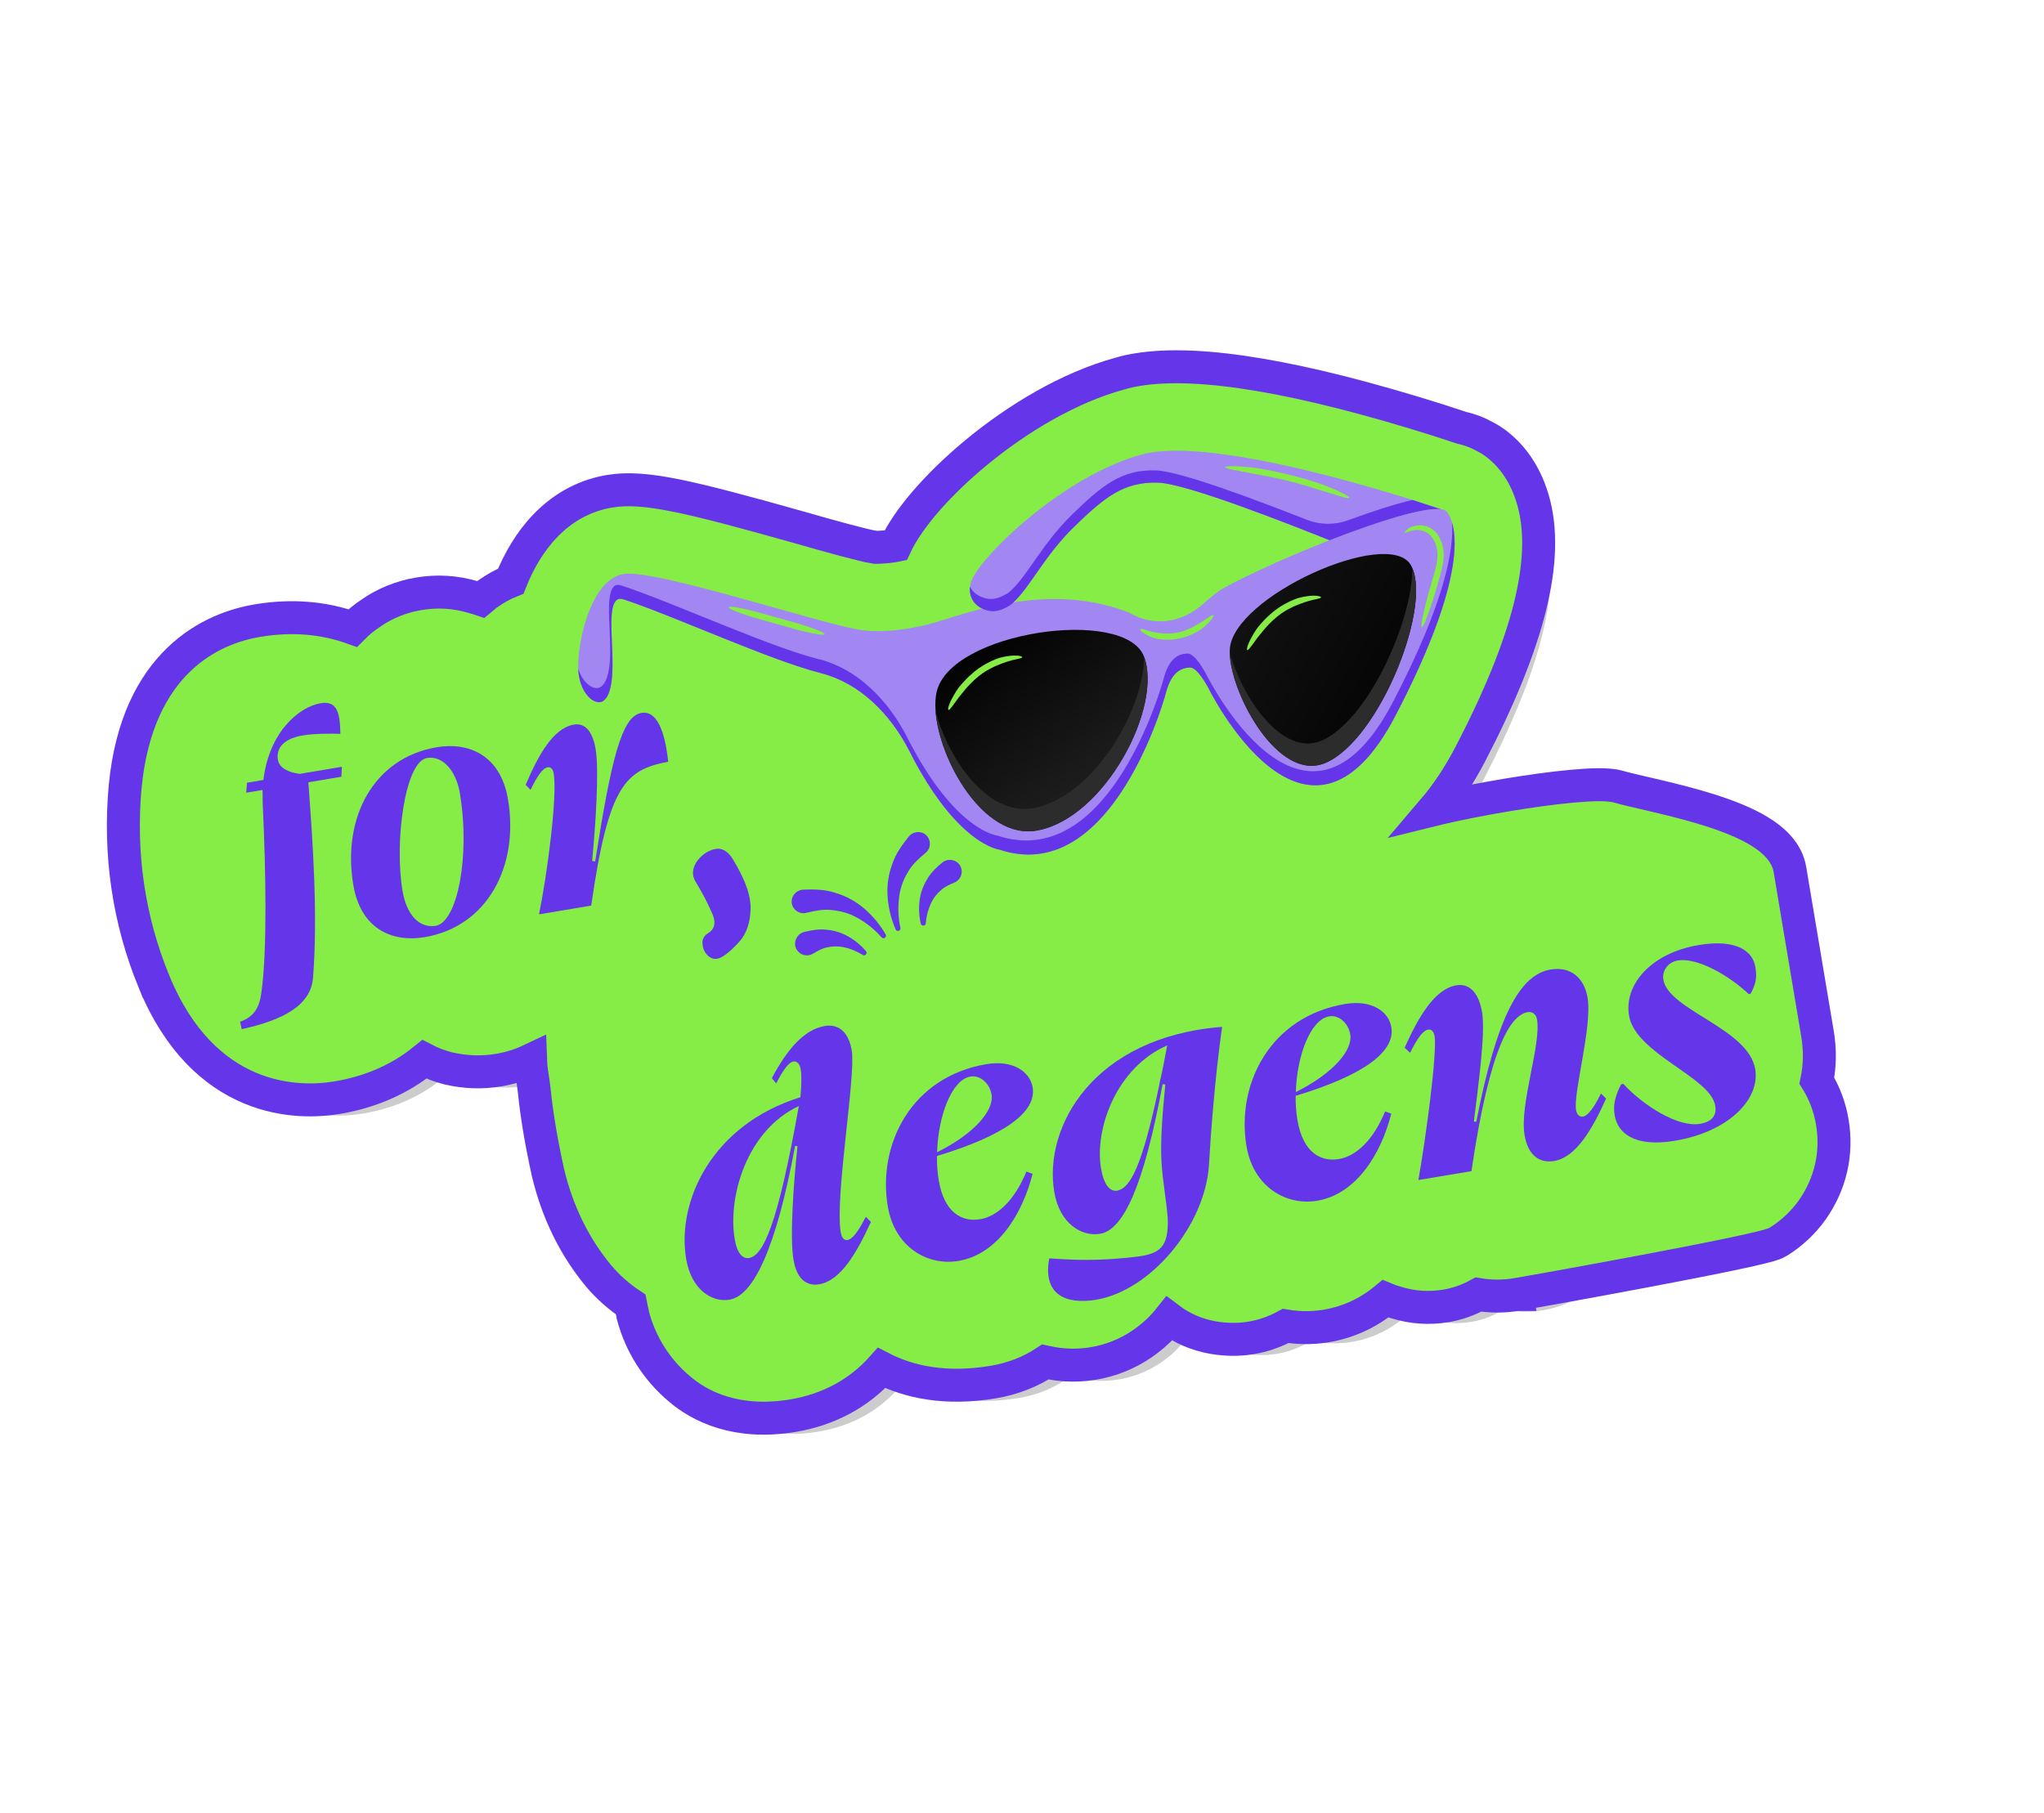 <svg width="124" height="110" viewBox="0 0 124 110" fill="none" xmlns="http://www.w3.org/2000/svg">
<g clip-path="url(#clip0_352_72020)">
<path opacity="0.2" d="M45.923 38.8L51.743 40.439L45.923 38.8ZM96.074 57.097L97.743 67.048C97.915 68.071 97.871 69.048 97.618 69.935C98.142 70.663 98.493 71.519 98.647 72.434C98.923 74.077 98.552 75.663 97.591 77.028C97.118 77.686 96.52 78.245 95.831 78.671C95.141 79.098 94.375 79.385 93.575 79.514C92.794 79.645 92.001 79.626 91.223 79.452C90.598 79.849 89.947 80.096 89.26 80.211C88.397 80.356 87.527 80.294 86.665 80.023C86.288 79.921 85.928 79.76 85.592 79.567C85.332 79.832 85.053 80.073 84.744 80.29C84 80.826 83.151 81.198 82.253 81.382C81.355 81.567 80.428 81.558 79.534 81.358C78.894 81.756 78.192 82.026 77.451 82.151C76.804 82.259 76.137 82.247 75.48 82.135C74.239 81.915 73.21 81.312 72.466 80.427C72.07 81.199 71.479 81.894 70.73 82.462C69.978 83.04 69.107 83.445 68.18 83.645C67.253 83.847 66.293 83.839 65.369 83.624C65.253 83.589 65.109 83.557 64.947 83.501C64.102 84.155 63.018 84.628 61.818 84.829C58.651 85.36 56.44 84.638 54.961 83.669C53.723 85.371 51.903 86.493 49.666 86.868C46.568 87.388 44.611 86.374 43.538 85.433C42.344 84.419 41.489 83.065 41.087 81.552L41.062 81.404C40.981 81.086 40.929 80.776 40.882 80.494C40.094 80.031 39.39 79.437 38.801 78.738C37.446 77.112 36.48 75.154 35.938 72.905C35.526 71.023 35.263 69.461 35.123 68.044C35.077 67.692 35.034 67.353 34.992 67.097C34.824 66.102 34.882 65.123 35.161 64.231C34.946 64.433 34.704 64.64 34.441 64.808C33.638 65.386 32.74 65.744 31.798 65.902C30.923 66.049 30.032 66.019 29.137 65.809C28.486 65.642 27.873 65.371 27.354 65.001C25.942 66.331 24.15 67.213 22.022 67.57C19.934 67.921 14.793 67.995 11.982 61.142C10.506 57.542 9.943 53.704 10.306 49.752C10.994 42.714 15.111 41 17.496 40.599C19.638 40.24 21.631 40.473 23.396 41.256C23.77 40.764 24.24 40.34 24.776 39.987C25.494 39.479 26.362 39.126 27.293 38.969C28.262 38.807 29.227 38.866 30.192 39.161C30.511 39.246 30.821 39.36 31.106 39.492C31.305 39.279 31.521 39.077 31.769 38.897C31.791 38.865 31.84 38.829 31.879 38.809C32.372 38.449 32.908 38.179 33.474 38.002C34.341 35.573 35.985 33.317 38.706 32.778L38.855 32.753C40.674 32.447 43.106 32.994 49.94 34.92C51.642 35.41 53.966 36.058 54.576 36.135C54.704 36.155 54.618 36.142 54.733 36.164C54.76 36.16 55.305 36.194 56.154 36.052C56.357 36.017 56.557 35.97 56.756 35.923C56.777 35.878 56.785 35.849 56.808 35.817C57.927 32.833 64.043 27.183 69.927 25.587C70.216 25.497 70.523 25.431 70.847 25.377C74.404 24.78 80.392 25.796 88.625 28.388L90.135 28.882C90.579 28.973 90.995 29.139 91.408 29.374C91.59 29.468 91.747 29.58 91.904 29.692C92.493 30.148 93.286 30.997 93.734 32.501C94.705 35.73 93.507 40.555 90.031 47.244C88.761 49.671 87.269 51.431 85.594 52.502C86.049 52.495 86.49 52.559 86.939 52.678C88.429 51.882 90.17 51.694 91.796 52.153C94.123 52.814 95.658 54.62 96.074 57.097Z" fill="black"/>
<path d="M92.023 78.547C92.451 78.478 96.156 77.817 99.835 77.122C101.681 76.774 103.529 76.415 104.961 76.115C105.676 75.966 106.296 75.83 106.762 75.716C106.994 75.66 107.199 75.606 107.363 75.558C107.479 75.523 107.707 75.455 107.883 75.346C108.684 74.85 109.379 74.201 109.929 73.436L109.934 73.428C111.044 71.851 111.479 70 111.159 68.093C111.008 67.191 110.691 66.335 110.22 65.572C110.412 64.659 110.421 63.692 110.256 62.707L109.421 57.732L108.586 52.757C108.408 51.696 107.573 50.959 106.759 50.458C105.909 49.934 104.836 49.515 103.766 49.174C102.687 48.83 101.555 48.547 100.563 48.312C100.282 48.245 100.015 48.183 99.765 48.125C99.109 47.972 98.566 47.846 98.165 47.732L98.163 47.731C97.812 47.632 97.361 47.613 96.932 47.617C96.475 47.621 95.932 47.655 95.344 47.709C94.164 47.819 92.745 48.016 91.341 48.251C89.937 48.487 88.531 48.762 87.376 49.032C87.236 49.064 87.099 49.097 86.966 49.13C87.782 48.173 88.528 47.042 89.202 45.752L89.203 45.75C90.961 42.367 92.166 39.413 92.805 36.864C93.442 34.322 93.533 32.111 92.977 30.261C92.461 28.528 91.531 27.511 90.801 26.947L90.787 26.936L90.774 26.927C90.621 26.817 90.416 26.67 90.171 26.541C89.702 26.277 89.213 26.077 88.68 25.961L87.221 25.484L87.221 25.484L87.21 25.48C83.067 24.175 79.465 23.259 76.434 22.746C73.417 22.234 70.904 22.11 68.966 22.436C68.624 22.493 68.274 22.566 67.932 22.671C64.816 23.521 61.697 25.418 59.229 27.456C57.987 28.481 56.89 29.559 56.023 30.584C55.296 31.445 54.7 32.308 54.33 33.1C54.311 33.104 54.292 33.107 54.273 33.11C53.896 33.174 53.589 33.197 53.379 33.206C53.274 33.21 53.192 33.211 53.135 33.211C53.13 33.211 53.125 33.211 53.121 33.211C53.105 33.208 53.092 33.206 53.083 33.204L53.015 33.194L53.001 33.191L52.987 33.189C52.765 33.161 52.108 33.002 51.211 32.763C50.35 32.532 49.35 32.25 48.502 32.006L48.497 32.004C45.085 31.042 42.732 30.413 40.998 30.064C39.263 29.716 38.06 29.629 36.974 29.811L36.826 29.836L36.811 29.839L36.797 29.841C33.761 30.443 31.954 32.833 30.986 35.263C30.505 35.456 30.046 35.709 29.616 36.017C29.552 36.057 29.47 36.114 29.39 36.19C29.312 36.249 29.237 36.31 29.165 36.371C29.03 36.325 28.893 36.283 28.753 36.246C27.646 35.91 26.528 35.842 25.412 36.03C24.348 36.208 23.342 36.613 22.497 37.207C22.1 37.47 21.728 37.771 21.394 38.11C19.614 37.469 17.663 37.316 15.616 37.66C14.293 37.882 12.458 38.473 10.857 40.012C9.243 41.563 7.959 43.987 7.596 47.701L7.596 47.701L7.595 47.707C7.218 51.814 7.802 55.814 9.341 59.568L9.342 59.568C10.837 63.214 13.005 65.119 15.172 66.026C17.305 66.919 19.322 66.796 20.472 66.603C22.506 66.261 24.282 65.473 25.745 64.282C26.198 64.517 26.681 64.697 27.174 64.824L27.184 64.826L27.194 64.829C28.214 65.068 29.239 65.104 30.248 64.935C30.916 64.823 31.568 64.623 32.189 64.329C32.201 64.654 32.235 64.982 32.29 65.309C32.328 65.533 32.367 65.835 32.411 66.18L32.414 66.204C32.56 67.665 32.829 69.264 33.246 71.165L33.249 71.175L33.251 71.186C33.826 73.572 34.858 75.669 36.317 77.424L36.322 77.429C36.882 78.094 37.534 78.674 38.258 79.152C38.289 79.312 38.324 79.482 38.367 79.656L38.386 79.764L38.393 79.811L38.406 79.856C38.86 81.563 39.825 83.091 41.17 84.236C42.45 85.357 44.703 86.473 48.117 85.9C50.281 85.537 52.121 84.535 53.484 83.01C55.127 83.857 57.353 84.351 60.269 83.862C61.432 83.666 62.513 83.243 63.419 82.643L63.428 82.645C64.496 82.893 65.605 82.901 66.677 82.669C67.747 82.437 68.753 81.971 69.621 81.303C70.12 80.925 70.562 80.495 70.936 80.022C71.691 80.595 72.588 80.988 73.592 81.166L73.599 81.167C74.352 81.295 75.132 81.312 75.902 81.183C76.641 81.059 77.345 80.812 77.996 80.458C78.904 80.61 79.834 80.594 80.739 80.408C81.773 80.196 82.751 79.768 83.609 79.151C83.762 79.043 83.909 78.93 84.049 78.814C84.247 78.897 84.454 78.97 84.668 79.029C85.671 79.341 86.694 79.414 87.711 79.243C88.402 79.127 89.061 78.899 89.69 78.552C90.466 78.68 91.25 78.677 92.023 78.547ZM92.023 78.547C92.024 78.547 92.024 78.547 92.025 78.547L91.86 77.561L92.02 78.548C92.021 78.548 92.022 78.547 92.023 78.547Z" fill="#86EC46" stroke="#6435E9" stroke-width="2"/>
<path d="M48.139 76.449C47.898 75.018 48.157 71.693 48.38 69.551L48.236 69.53C47.061 75.86 45.684 78.626 44.255 78.865C43.213 79.04 41.943 78.28 41.626 76.388C41.042 72.91 43.174 68.252 48.557 66.58C48.62 65.981 48.638 65.254 48.578 64.901C48.519 64.549 48.35 64.374 48.123 64.412C47.851 64.458 47.51 64.922 47.088 65.74L46.825 65.422C47.711 63.757 48.731 62.477 50.046 62.257C50.839 62.123 51.476 62.582 51.671 63.749C51.93 65.29 50.641 72.612 51.003 74.769C51.059 75.099 51.205 75.278 51.409 75.244C51.727 75.191 52.068 74.726 52.525 73.835L52.833 74.145C51.98 76.008 51.007 77.71 49.693 77.931C48.922 78.06 48.331 77.593 48.139 76.449ZM45.439 76.336C46.301 76.191 47.18 74.347 48.461 67.116C45.325 68.57 44.136 72.594 44.571 75.192C44.715 76.05 45.054 76.401 45.439 76.336Z" fill="#6435E9"/>
<path d="M58.876 65.324C57.742 65.514 56.918 67.689 56.849 69.918C59.172 68.759 60.31 67.346 60.155 66.421C60.044 65.761 59.488 65.221 58.876 65.324ZM62.645 65.981C62.9 67.5 60.878 68.925 56.841 70.146C56.832 70.645 56.868 71.137 56.949 71.621C57.278 73.58 58.355 74.169 59.466 73.982C60.486 73.811 61.539 72.865 62.267 71.091L62.641 71.232C62.008 73.714 60.5 76.117 58.142 76.513C56.261 76.829 54.272 75.669 53.858 73.204C53.23 69.462 55.266 65.341 59.845 64.573C61.432 64.306 62.483 65.013 62.645 65.981Z" fill="#6435E9"/>
<path d="M63.655 76.357C65.093 76.455 66.599 76.542 68.998 76.253C70.388 76.065 70.903 75.662 70.842 73.907C70.759 72.857 70.526 71.606 70.466 70.553C70.376 69.187 70.55 67.302 70.695 65.807L70.529 65.79C69.38 72.002 68.143 74.631 66.738 74.867C65.627 75.053 64.282 74.261 63.957 72.324C63.292 68.362 66.341 62.917 74.14 62.31C73.691 65.463 73.447 68.876 73.346 70.635C73.132 74.36 69.81 78.312 66.5 78.867C64.686 79.171 63.235 78.578 63.655 76.357ZM67.767 72.25C68.538 72.121 69.283 70.864 70.34 65.776L70.337 65.754C70.501 65.07 70.651 64.298 70.81 63.434C67.746 64.763 66.388 68.476 66.794 70.897C66.96 71.888 67.336 72.322 67.767 72.25Z" fill="#6435E9"/>
<path d="M80.637 61.672C79.503 61.862 78.68 64.037 78.611 66.267C80.933 65.108 82.072 63.695 81.916 62.77C81.806 62.11 81.249 61.57 80.637 61.672ZM84.406 62.33C84.661 63.848 82.639 65.274 78.602 66.494C78.593 66.994 78.629 67.486 78.71 67.97C79.039 69.929 80.116 70.517 81.227 70.331C82.247 70.16 83.301 69.214 84.028 67.44L84.402 67.581C83.769 70.063 82.261 72.466 79.904 72.861C78.022 73.177 76.033 72.017 75.619 69.552C74.991 65.81 77.027 61.69 81.606 60.921C83.193 60.655 84.244 61.361 84.406 62.33Z" fill="#6435E9"/>
<path d="M89.91 61.429C90.128 62.727 89.667 65.951 89.413 68.052L89.557 68.073C90.812 61.662 92.207 59.143 94.066 58.831C95.313 58.621 96.114 59.37 96.31 60.536C96.605 62.297 95.435 66.295 95.612 67.352C95.66 67.638 95.826 67.791 96.03 67.757C96.325 67.707 96.689 67.239 97.123 66.352L97.431 66.662C96.601 68.521 95.605 70.227 94.29 70.448C93.383 70.6 92.694 70.104 92.488 68.872C92.177 67.023 93.501 63.383 93.246 61.865C93.191 61.535 92.954 61.371 92.682 61.416C91.684 61.584 90.398 63.361 89.266 71.064L86.047 71.604C86.491 69.109 87.198 63.876 87.028 62.863C86.983 62.599 86.84 62.442 86.636 62.476C86.342 62.526 85.996 62.968 85.544 63.881L85.213 63.575C86.062 61.69 87.038 60.01 88.353 59.789C89.101 59.664 89.7 60.174 89.91 61.429Z" fill="#6435E9"/>
<path d="M104.055 67.089C103.763 65.35 99.215 63.941 98.827 61.63C98.509 59.737 100.17 57.829 103.049 57.346C105.362 56.958 106.329 57.724 106.488 58.67C106.588 59.264 106.556 59.632 106.202 60.302L106.089 60.321C104.844 59.15 102.941 58.088 101.785 58.282C101.173 58.385 100.819 58.919 100.908 59.448C101.218 61.297 106.066 62.407 106.48 64.872C106.786 66.699 104.88 68.671 101.615 69.219C99.121 69.637 98.132 68.739 97.951 67.661C97.84 67.001 98.023 66.427 98.339 65.808L98.472 65.763C99.698 67.096 101.807 68.417 103.122 68.196C103.893 68.067 104.151 67.662 104.055 67.089Z" fill="#6435E9"/>
<path d="M72.197 40.505C71.718 40.523 71.094 40.711 70.751 41.976C70.368 43.394 67.144 53.73 60.639 51.552C60.639 51.552 58.075 51.293 55.196 45.623C54.003 43.277 52.121 41.459 49.876 40.864C49.846 40.856 49.815 40.849 49.785 40.841C46.743 40.073 40.904 37.394 37.908 36.397C37.579 36.288 37.123 36.169 37.09 37.683C37.057 39.195 37.462 41.843 36.614 42.516C36.131 42.898 35.067 42.083 35.074 40.417C35.079 38.752 35.883 35.213 37.788 34.838C39.694 34.463 50.35 38.054 52.416 38.256C52.416 38.256 54.345 38.555 57.308 37.596C60.27 36.634 64.383 35.577 68.465 37.163C68.552 37.195 68.592 37.236 68.8 37.338C70.182 38.011 71.752 37.735 72.938 36.686C73.39 36.288 73.858 35.898 74.123 35.748C77.32 33.953 86.468 30.195 87.71 30.995C87.71 30.995 90.128 32.908 84.677 43.394C79.227 53.879 73.283 41.694 73.283 41.694C73.283 41.694 72.641 40.489 72.197 40.505Z" fill="#A286F2"/>
<path d="M84.673 43.393C79.232 53.883 73.279 41.698 73.279 41.698C73.279 41.698 72.641 40.488 72.195 40.503C71.72 40.523 71.093 40.718 70.75 41.973C70.374 43.397 67.138 53.727 60.635 51.557C60.635 51.557 58.076 51.297 55.19 45.616C54.004 43.272 52.129 41.461 49.872 40.867L49.777 40.837C46.745 40.075 40.904 37.388 37.908 36.395C37.575 36.286 37.121 36.167 37.09 37.684C37.061 39.2 37.459 41.843 36.615 42.523C36.136 42.887 35.142 42.127 35.076 40.581C35.388 41.547 36.099 41.951 36.471 41.664C37.317 40.998 36.917 38.342 36.946 36.825C36.98 35.325 37.434 35.442 37.767 35.551C40.763 36.544 46.6 39.216 49.636 39.993C49.668 40.003 49.7 40.013 49.728 40.008C51.984 40.602 53.862 42.428 55.049 44.772C57.932 50.439 60.491 50.698 60.491 50.698C66.996 52.883 70.23 42.539 70.608 41.128C70.949 39.86 71.576 39.665 72.054 39.659C72.5 39.644 73.135 40.839 73.135 40.839C73.135 40.839 79.088 53.024 84.531 42.548C87.667 36.515 88.209 33.328 88.087 31.701C88.457 32.926 88.489 36.063 84.673 43.393Z" fill="#6435E9"/>
<path d="M59.742 36.994C60.159 37.159 60.656 37.117 61.164 36.79L61.186 36.789C61.292 36.734 61.376 36.653 61.459 36.573C62.509 35.609 63.331 33.754 65.131 31.991C66.954 30.228 68.13 29.209 70.276 29.288C72.032 29.355 78.423 31.883 80.661 32.782C83.545 31.652 86.371 30.755 87.416 30.897C85.466 30.245 73.681 26.389 69.285 27.573C64.502 28.874 59.521 33.734 58.944 35.221C58.625 36.03 59.041 36.761 59.742 36.994Z" fill="#A286F2"/>
<path d="M87.413 30.901C86.372 30.761 83.543 31.655 80.661 32.781C78.415 31.887 72.031 29.351 70.268 29.289C68.13 29.213 66.953 30.233 65.137 31.99C63.337 33.759 62.509 35.604 61.459 36.573C61.381 36.645 61.292 36.735 61.18 36.784L61.167 36.786C60.651 37.112 60.167 37.163 59.748 36.994C59.147 36.796 58.772 36.26 58.842 35.605C59.008 35.914 59.288 36.147 59.623 36.253C60.042 36.422 60.526 36.37 61.042 36.044L61.056 36.041C61.168 35.993 61.257 35.904 61.334 35.83C62.384 34.861 63.213 33.016 65.012 31.247C66.829 29.491 68.006 28.47 70.143 28.546C71.642 28.599 76.475 30.438 79.273 31.539C80.082 31.856 80.979 31.866 81.794 31.565C83.255 31.03 84.631 30.584 85.686 30.338C86.478 30.593 87.079 30.792 87.413 30.901Z" fill="#6435E9"/>
<path d="M69.396 39.833C68.24 36.807 57.633 38.325 56.818 42.002C56.227 44.667 59.222 51.036 62.889 50.4C67.018 49.682 70.561 42.88 69.396 39.833Z" fill="url(#paint0_linear_352_72020)"/>
<path d="M62.895 50.398C59.666 50.955 56.966 46.11 56.749 43.124C57.505 46.02 59.89 49.526 62.668 49.044C66.245 48.415 69.411 43.185 69.403 39.834C70.556 42.872 67.011 49.678 62.895 50.398Z" fill="#2D2C2C"/>
<path d="M85.576 34.27C84.196 31.983 74.763 36.202 74.605 39.42C74.491 41.753 77.468 47.546 80.412 46.29C83.728 44.874 86.969 36.571 85.576 34.27Z" fill="url(#paint1_linear_352_72020)"/>
<path d="M80.414 46.292C77.536 47.522 74.641 42.053 74.607 39.619C75.336 42.264 77.77 45.972 80.187 44.937C82.95 43.74 85.675 37.762 85.679 34.485C86.794 37.021 83.641 44.912 80.414 46.292Z" fill="#2D2C2C"/>
<path d="M50.026 38.485C50.013 38.532 49.799 38.517 49.682 38.498C49.229 38.422 48.609 38.282 48.455 38.24C48.451 38.238 48.432 38.232 45.676 37.457C45.511 37.407 45.347 37.353 45.184 37.295C44.953 37.215 44.723 37.13 44.495 37.04C44.385 36.995 44.194 36.895 44.207 36.846C44.221 36.798 44.436 36.813 44.553 36.832C45.005 36.908 45.634 37.052 45.788 37.095L48.204 37.773L48.558 37.873C48.712 37.916 49.314 38.12 49.739 38.292C49.849 38.337 50.04 38.435 50.026 38.485ZM81.859 30.21C81.839 30.258 81.573 30.196 81.428 30.151L79.895 29.684L79.441 29.539C78.995 29.412 78.115 29.12 76.313 28.797L75.665 28.672L74.739 28.495C74.589 28.467 74.324 28.398 74.328 28.348C74.334 28.297 74.608 28.282 74.76 28.284C75.354 28.291 76.185 28.389 76.389 28.425C78.22 28.755 79.108 29.051 79.558 29.178L80.013 29.323C80.21 29.385 80.98 29.684 81.507 29.951C81.643 30.022 81.879 30.165 81.859 30.21ZM86.252 38.066C86.204 38.05 86.239 37.777 86.268 37.627C86.386 37.045 86.585 36.248 86.643 36.05L86.78 35.587L87.081 34.528C87.186 34.057 87.368 33.318 86.888 32.626C86.835 32.556 86.696 32.371 86.456 32.263C86.195 32.148 85.903 32.129 85.629 32.208C85.489 32.234 85.262 32.359 85.228 32.326C85.187 32.292 85.391 32.069 85.551 32.008C85.83 31.874 86.146 31.841 86.447 31.914C86.747 31.987 87.012 32.162 87.198 32.41C87.797 33.304 87.546 34.139 87.446 34.629L87.144 35.699L87.009 36.158C86.951 36.356 86.688 37.135 86.475 37.686C86.418 37.83 86.3 38.08 86.252 38.066ZM73.609 37.327C73.645 37.361 73.557 37.515 73.494 37.592C73.26 37.895 72.831 38.225 72.711 38.287L72.431 38.436C72.161 38.54 71.581 38.919 70.344 38.795C70.198 38.772 70.054 38.734 69.916 38.683C69.718 38.614 69.531 38.519 69.359 38.401C69.275 38.345 69.15 38.212 69.179 38.171C69.207 38.13 69.371 38.182 69.458 38.21C69.794 38.343 70.281 38.412 70.403 38.42C71.501 38.529 72.023 38.189 72.267 38.093L72.517 37.96C72.627 37.903 73.053 37.657 73.346 37.437C73.423 37.383 73.571 37.293 73.609 37.327ZM80.144 36.244C80.143 36.294 79.944 36.339 79.837 36.363C79.412 36.435 78.864 36.64 78.73 36.7C78.73 36.7 78.719 36.695 78.414 36.833C78.127 36.987 77.471 37.25 76.619 38.286L76.313 38.661C76.196 38.819 76.051 39.019 75.904 39.219C75.838 39.309 75.71 39.471 75.663 39.448C75.618 39.428 75.672 39.225 75.716 39.117C75.877 38.698 76.223 38.161 76.327 38.043C77.236 36.941 77.949 36.651 78.255 36.488L78.594 36.344C78.739 36.278 79.365 36.122 79.821 36.149C79.938 36.151 80.145 36.194 80.144 36.244ZM62.014 39.877C62.013 39.926 61.816 39.971 61.708 39.995C61.282 40.066 60.734 40.273 60.601 40.333C60.601 40.333 60.59 40.328 60.285 40.466C59.998 40.619 59.341 40.883 58.489 41.919L58.185 42.292L57.775 42.852C57.708 42.942 57.581 43.102 57.535 43.08C57.49 43.059 57.542 42.856 57.586 42.749C57.747 42.331 58.094 41.794 58.199 41.675C59.108 40.574 59.819 40.284 60.126 40.12L60.465 39.976C60.611 39.91 61.235 39.755 61.691 39.782C61.809 39.784 62.016 39.826 62.014 39.877Z" fill="#86EC46"/>
<path d="M56.117 51.779C55.733 52.106 55.338 52.452 55.087 52.904C54.82 53.342 54.622 53.845 54.553 54.388C54.464 55.026 54.488 55.674 54.623 56.304C54.659 56.485 54.406 56.567 54.335 56.398C54.054 55.752 53.888 55.062 53.844 54.359C53.804 53.712 53.899 53.064 54.123 52.455C54.325 51.828 54.709 51.289 55.12 50.774C55.231 50.631 55.392 50.534 55.57 50.502C55.749 50.47 55.933 50.504 56.087 50.6C56.18 50.66 56.258 50.742 56.313 50.837C56.369 50.933 56.402 51.04 56.41 51.151C56.417 51.261 56.398 51.372 56.355 51.474C56.312 51.577 56.246 51.667 56.163 51.74L56.117 51.779Z" fill="#6435E9"/>
<path d="M48.957 55.38C49.447 55.266 49.962 55.156 50.474 55.225C50.985 55.271 51.508 55.412 51.985 55.68C52.55 55.989 53.057 56.395 53.482 56.879C53.605 57.015 53.822 56.862 53.729 56.703C53.378 56.093 52.923 55.548 52.384 55.094C51.888 54.676 51.311 54.365 50.688 54.182C50.065 53.971 49.401 53.958 48.745 53.982C48.563 53.986 48.389 54.057 48.257 54.181C48.124 54.305 48.042 54.474 48.027 54.655C48.02 54.766 48.039 54.876 48.083 54.978C48.127 55.08 48.193 55.17 48.278 55.242C48.362 55.314 48.462 55.365 48.57 55.391C48.678 55.418 48.79 55.419 48.898 55.394L48.957 55.38Z" fill="#6435E9"/>
<path d="M57.875 53.564C57.595 53.683 57.296 53.812 57.067 54.031C56.815 54.247 56.612 54.516 56.474 54.818C56.3 55.199 56.193 55.609 56.16 56.027C56.145 56.201 55.897 56.212 55.858 56.042C55.752 55.578 55.729 55.099 55.79 54.627C55.84 54.198 55.996 53.766 56.233 53.371C56.456 52.971 56.789 52.652 57.139 52.357C57.278 52.237 57.456 52.173 57.639 52.177C57.822 52.181 57.997 52.252 58.13 52.377C58.214 52.46 58.276 52.562 58.311 52.675C58.346 52.787 58.352 52.907 58.331 53.022C58.309 53.138 58.258 53.247 58.185 53.339C58.111 53.43 58.016 53.503 57.907 53.549L57.875 53.564Z" fill="#6435E9"/>
<path d="M49.342 57.855C49.605 57.7 49.887 57.537 50.197 57.483C50.506 57.418 50.846 57.402 51.185 57.477C51.579 57.556 51.973 57.72 52.343 57.947C52.49 58.038 52.648 57.846 52.534 57.714C52.225 57.352 51.854 57.047 51.439 56.814C51.047 56.595 50.613 56.46 50.166 56.419C49.711 56.361 49.257 56.439 48.81 56.544C48.632 56.584 48.475 56.689 48.369 56.838C48.263 56.987 48.216 57.17 48.237 57.352C48.254 57.468 48.298 57.579 48.368 57.675C48.437 57.77 48.529 57.847 48.635 57.898C48.742 57.95 48.859 57.974 48.977 57.97C49.095 57.966 49.21 57.932 49.312 57.873L49.342 57.855Z" fill="#6435E9"/>
<path d="M15.86 60.211C16.213 57.694 16.133 52.86 15.938 48.797C15.931 48.488 15.927 48.201 15.927 47.935L14.936 48.101L14.989 47.495L15.98 47.328C16.329 44.392 18.159 42.889 19.451 42.672C20.442 42.506 20.63 43.227 20.649 44.53C20.136 44.506 19.073 44.507 18.362 44.626C17.198 44.822 16.743 45.407 16.858 46.096C16.949 46.635 17.542 46.867 18.177 46.96L20.741 46.529L20.709 47.133L18.706 47.469C18.99 51.273 19.281 55.519 18.991 59.332C18.849 60.994 17.226 61.886 14.663 62.449L14.565 62C15.423 61.701 15.746 61.116 15.86 60.211Z" fill="#6435E9"/>
<path d="M25.754 56.868C23.858 57.187 21.893 56.431 21.434 53.697C20.744 49.584 22.687 45.982 26.5 45.342C28.396 45.024 30.361 45.779 30.82 48.513C31.499 52.562 29.567 56.229 25.754 56.868ZM25.901 45.996C24.566 46.22 23.917 51.066 24.419 54.059C24.668 55.545 25.466 56.341 26.436 56.178C27.729 55.962 28.547 51.994 27.896 48.118C27.68 46.827 26.892 45.83 25.901 45.996Z" fill="#6435E9"/>
<path d="M35.866 54.95L32.699 55.482C33.189 53.119 33.823 48.319 33.592 46.941C33.545 46.661 33.412 46.529 33.218 46.561C32.938 46.608 32.612 47.039 32.185 47.93L31.891 47.625C32.668 45.79 33.572 44.178 34.821 43.968C35.489 43.856 35.953 44.376 36.133 45.452C36.357 46.787 36.124 50.147 35.921 52.24L36.104 52.276C37.082 46.09 37.704 43.462 38.911 43.26C39.859 43.1 40.341 44.392 40.537 46.219C37.941 46.721 36.918 47.623 35.866 54.95Z" fill="#6435E9"/>
<path d="M42.246 52.316C42.519 51.919 42.871 51.651 43.314 51.535C43.759 51.416 44.141 51.621 44.452 52.128C45.209 53.367 45.572 54.38 45.534 55.204C45.504 55.995 45.291 56.614 44.905 57.081C44.51 57.53 44.16 57.846 43.841 58.041C43.54 58.226 43.266 58.238 43.022 58.052C42.907 57.965 42.812 57.854 42.743 57.727C42.675 57.601 42.634 57.46 42.624 57.316C42.57 57.016 42.707 56.777 42.969 56.615C43.384 56.363 43.454 55.933 43.166 55.337C42.885 54.705 42.562 54.093 42.2 53.505C41.97 53.13 41.987 52.734 42.246 52.316Z" fill="#6435E9"/>
</g>
<defs>
<linearGradient id="paint0_linear_352_72020" x1="59.779" y1="37.789" x2="69.909" y2="52.248" gradientUnits="userSpaceOnUse">
<stop/>
<stop offset="1" stop-color="#2D2C2C"/>
</linearGradient>
<linearGradient id="paint1_linear_352_72020" x1="88.057" y1="43.675" x2="57.156" y2="25.51" gradientUnits="userSpaceOnUse">
<stop/>
<stop offset="1" stop-color="#2D2C2C"/>
</linearGradient>
<clipPath id="clip0_352_72020">
<rect width="109.225" height="92.793" fill="white" transform="translate(0 18.074) rotate(-9.525)"/>
</clipPath>
</defs>
</svg>
